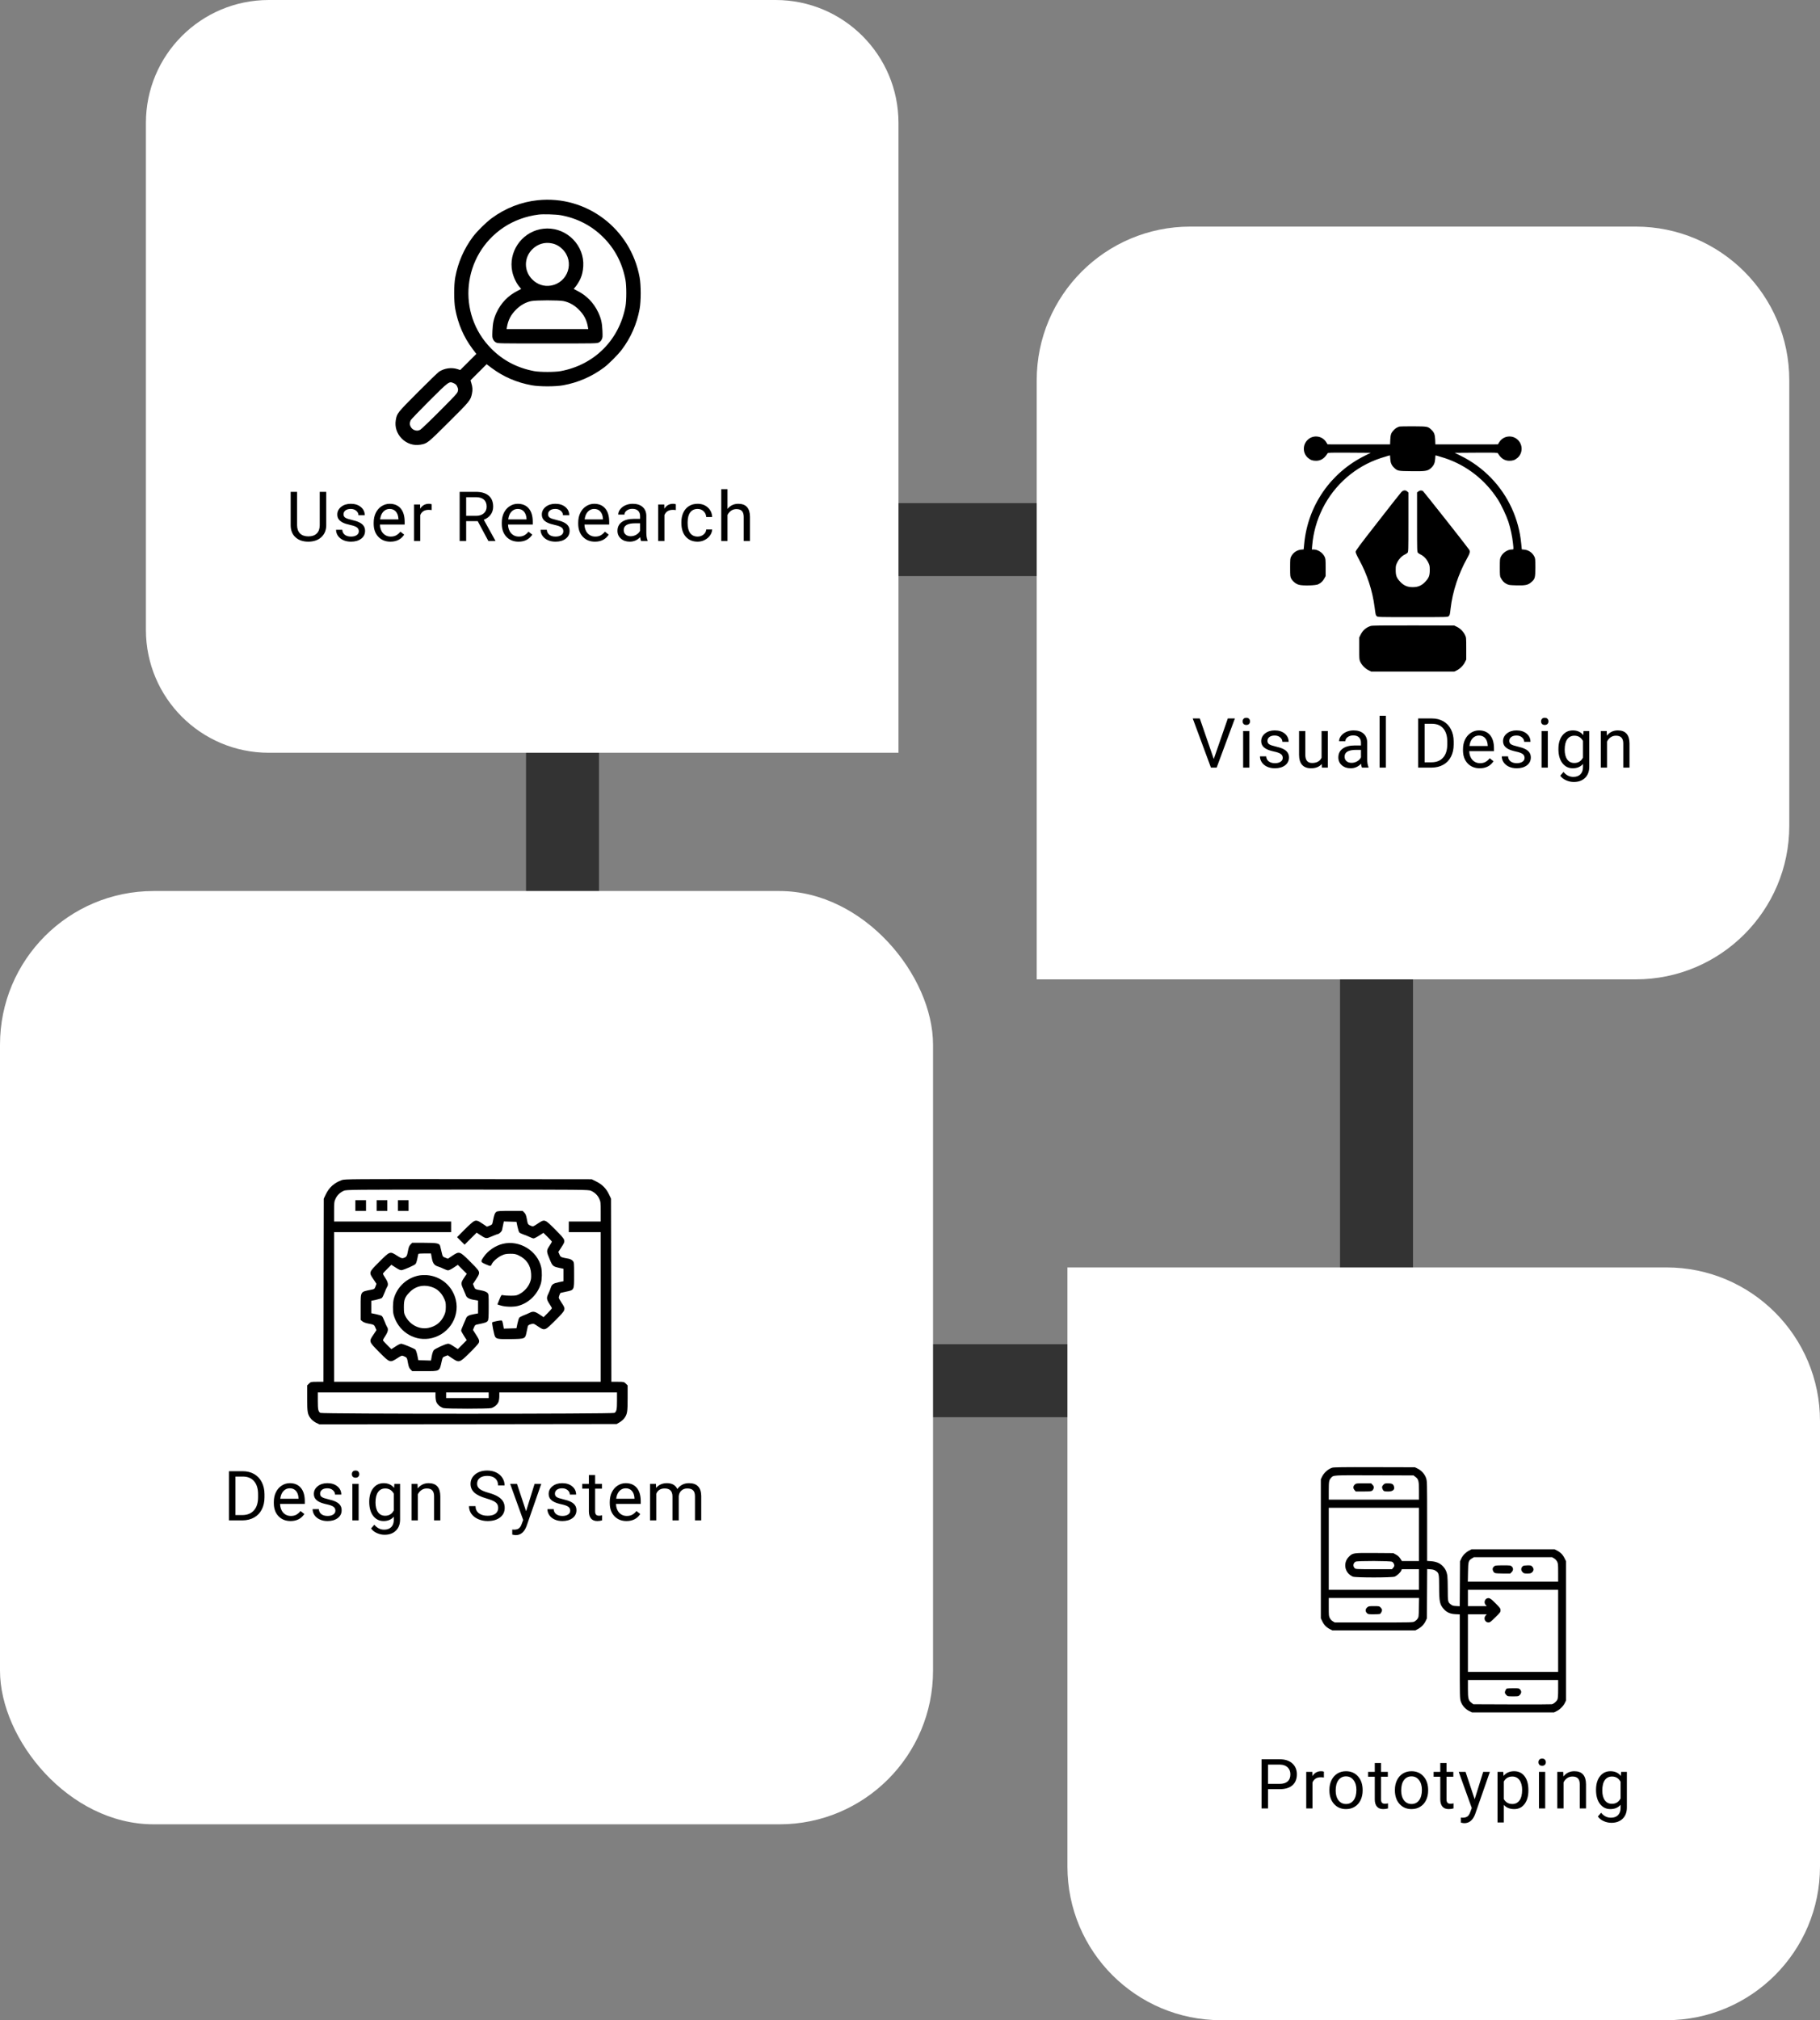 <svg width="474" height="526" viewBox="0 0 474 526" fill="none" xmlns="http://www.w3.org/2000/svg">
<rect x="0" y="0" width="474" height="526" fill="#808080" stroke="none"/>
<rect x="146.5" y="140.5" width="212" height="219" stroke="#333333" stroke-width="19"/>
<path d="M38 32C38 14.327 52.327 0 70 0H202C219.673 0 234 14.327 234 32V196H70C52.327 196 38 181.673 38 164V32Z" fill="white"/>
<path d="M270 99C270 76.909 287.909 59 310 59H426C448.091 59 466 76.909 466 99V215C466 237.091 448.091 255 426 255H270V99Z" fill="white"/>
<path d="M278 330H434C456.091 330 474 347.909 474 370V486C474 508.091 456.091 526 434 526H318C295.909 526 278 508.091 278 486V330Z" fill="white"/>
<rect y="232" width="243" height="243" rx="40" fill="white"/>
<path d="M84.966 128.065V136.766C84.96 137.973 84.579 138.96 83.823 139.728C83.073 140.495 82.054 140.926 80.765 141.02L80.317 141.037C78.916 141.037 77.8 140.66 76.968 139.904C76.136 139.148 75.714 138.108 75.702 136.784V128.065H77.372V136.731C77.372 137.657 77.627 138.377 78.137 138.893C78.647 139.403 79.373 139.658 80.317 139.658C81.272 139.658 82.001 139.403 82.505 138.893C83.015 138.383 83.27 137.665 83.27 136.74V128.065H84.966ZM93.451 138.339C93.451 137.9 93.284 137.56 92.95 137.32C92.622 137.074 92.045 136.863 91.219 136.687C90.399 136.511 89.745 136.3 89.259 136.054C88.778 135.808 88.421 135.515 88.187 135.175C87.958 134.835 87.844 134.431 87.844 133.962C87.844 133.183 88.172 132.524 88.828 131.985C89.49 131.446 90.334 131.176 91.36 131.176C92.438 131.176 93.311 131.454 93.979 132.011C94.653 132.568 94.99 133.28 94.99 134.147H93.355C93.355 133.702 93.164 133.318 92.783 132.995C92.408 132.673 91.934 132.512 91.36 132.512C90.768 132.512 90.305 132.641 89.971 132.899C89.637 133.157 89.47 133.494 89.47 133.91C89.47 134.302 89.625 134.598 89.936 134.797C90.246 134.996 90.806 135.187 91.615 135.369C92.429 135.55 93.088 135.767 93.592 136.019C94.096 136.271 94.468 136.576 94.708 136.933C94.954 137.285 95.077 137.715 95.077 138.225C95.077 139.075 94.737 139.757 94.058 140.273C93.378 140.783 92.496 141.037 91.412 141.037C90.651 141.037 89.977 140.903 89.391 140.633C88.805 140.364 88.345 139.989 88.011 139.508C87.683 139.022 87.519 138.497 87.519 137.935H89.145C89.174 138.48 89.391 138.913 89.795 139.236C90.205 139.552 90.744 139.71 91.412 139.71C92.028 139.71 92.52 139.587 92.889 139.341C93.264 139.089 93.451 138.755 93.451 138.339ZM101.682 141.037C100.393 141.037 99.344 140.616 98.535 139.772C97.727 138.922 97.322 137.788 97.322 136.37V136.072C97.322 135.128 97.501 134.287 97.859 133.549C98.222 132.805 98.726 132.225 99.37 131.809C100.021 131.387 100.724 131.176 101.48 131.176C102.716 131.176 103.677 131.583 104.362 132.398C105.048 133.212 105.391 134.378 105.391 135.896V136.573H98.948C98.972 137.51 99.244 138.269 99.766 138.849C100.293 139.423 100.961 139.71 101.77 139.71C102.344 139.71 102.83 139.593 103.229 139.359C103.627 139.124 103.976 138.814 104.275 138.427L105.268 139.201C104.471 140.425 103.276 141.037 101.682 141.037ZM101.48 132.512C100.823 132.512 100.273 132.752 99.827 133.233C99.382 133.707 99.107 134.375 99.001 135.237H103.765V135.114C103.718 134.287 103.495 133.649 103.097 133.198C102.698 132.741 102.159 132.512 101.48 132.512ZM112.417 132.811C112.171 132.77 111.904 132.749 111.617 132.749C110.551 132.749 109.827 133.203 109.446 134.112V140.862H107.82V131.352H109.402L109.429 132.451C109.962 131.601 110.718 131.176 111.696 131.176C112.013 131.176 112.253 131.217 112.417 131.299V132.811ZM124.413 135.685H121.407V140.862H119.711V128.065H123.947C125.389 128.065 126.496 128.393 127.27 129.049C128.049 129.705 128.439 130.661 128.439 131.914C128.439 132.711 128.222 133.406 127.788 133.997C127.36 134.589 126.763 135.032 125.995 135.325L129.001 140.756V140.862H127.19L124.413 135.685ZM121.407 134.305H124C124.838 134.305 125.503 134.088 125.995 133.655C126.493 133.221 126.742 132.641 126.742 131.914C126.742 131.123 126.505 130.517 126.03 130.095C125.562 129.673 124.882 129.459 123.991 129.453H121.407V134.305ZM135.043 141.037C133.754 141.037 132.705 140.616 131.896 139.772C131.088 138.922 130.684 137.788 130.684 136.37V136.072C130.684 135.128 130.862 134.287 131.22 133.549C131.583 132.805 132.087 132.225 132.731 131.809C133.382 131.387 134.085 131.176 134.841 131.176C136.077 131.176 137.038 131.583 137.724 132.398C138.409 133.212 138.752 134.378 138.752 135.896V136.573H132.31C132.333 137.51 132.605 138.269 133.127 138.849C133.654 139.423 134.322 139.71 135.131 139.71C135.705 139.71 136.191 139.593 136.59 139.359C136.988 139.124 137.337 138.814 137.636 138.427L138.629 139.201C137.832 140.425 136.637 141.037 135.043 141.037ZM134.841 132.512C134.185 132.512 133.634 132.752 133.188 133.233C132.743 133.707 132.468 134.375 132.362 135.237H137.126V135.114C137.079 134.287 136.856 133.649 136.458 133.198C136.06 132.741 135.521 132.512 134.841 132.512ZM146.719 138.339C146.719 137.9 146.552 137.56 146.218 137.32C145.89 137.074 145.312 136.863 144.486 136.687C143.666 136.511 143.013 136.3 142.526 136.054C142.046 135.808 141.688 135.515 141.454 135.175C141.226 134.835 141.111 134.431 141.111 133.962C141.111 133.183 141.439 132.524 142.096 131.985C142.758 131.446 143.602 131.176 144.627 131.176C145.705 131.176 146.578 131.454 147.246 132.011C147.92 132.568 148.257 133.28 148.257 134.147H146.622C146.622 133.702 146.432 133.318 146.051 132.995C145.676 132.673 145.201 132.512 144.627 132.512C144.035 132.512 143.572 132.641 143.238 132.899C142.904 133.157 142.737 133.494 142.737 133.91C142.737 134.302 142.893 134.598 143.203 134.797C143.514 134.996 144.073 135.187 144.882 135.369C145.696 135.55 146.355 135.767 146.859 136.019C147.363 136.271 147.735 136.576 147.976 136.933C148.222 137.285 148.345 137.715 148.345 138.225C148.345 139.075 148.005 139.757 147.325 140.273C146.645 140.783 145.764 141.037 144.68 141.037C143.918 141.037 143.244 140.903 142.658 140.633C142.072 140.364 141.612 139.989 141.278 139.508C140.95 139.022 140.786 138.497 140.786 137.935H142.412C142.441 138.48 142.658 138.913 143.062 139.236C143.473 139.552 144.012 139.71 144.68 139.71C145.295 139.71 145.787 139.587 146.156 139.341C146.531 139.089 146.719 138.755 146.719 138.339ZM154.949 141.037C153.66 141.037 152.611 140.616 151.803 139.772C150.994 138.922 150.59 137.788 150.59 136.37V136.072C150.59 135.128 150.768 134.287 151.126 133.549C151.489 132.805 151.993 132.225 152.638 131.809C153.288 131.387 153.991 131.176 154.747 131.176C155.983 131.176 156.944 131.583 157.63 132.398C158.315 133.212 158.658 134.378 158.658 135.896V136.573H152.216C152.239 137.51 152.512 138.269 153.033 138.849C153.56 139.423 154.228 139.71 155.037 139.71C155.611 139.71 156.098 139.593 156.496 139.359C156.894 139.124 157.243 138.814 157.542 138.427L158.535 139.201C157.738 140.425 156.543 141.037 154.949 141.037ZM154.747 132.512C154.091 132.512 153.54 132.752 153.095 133.233C152.649 133.707 152.374 134.375 152.268 135.237H157.032V135.114C156.985 134.287 156.763 133.649 156.364 133.198C155.966 132.741 155.427 132.512 154.747 132.512ZM166.959 140.862C166.865 140.674 166.789 140.34 166.73 139.86C165.974 140.645 165.072 141.037 164.023 141.037C163.086 141.037 162.315 140.774 161.712 140.246C161.114 139.713 160.815 139.039 160.815 138.225C160.815 137.235 161.19 136.467 161.94 135.922C162.696 135.371 163.757 135.096 165.122 135.096H166.704V134.349C166.704 133.781 166.534 133.329 166.194 132.995C165.854 132.656 165.353 132.486 164.691 132.486C164.111 132.486 163.625 132.632 163.232 132.925C162.84 133.218 162.643 133.573 162.643 133.989H161.009C161.009 133.514 161.176 133.057 161.51 132.618C161.849 132.172 162.307 131.821 162.881 131.563C163.461 131.305 164.097 131.176 164.788 131.176C165.884 131.176 166.742 131.452 167.363 132.002C167.984 132.547 168.307 133.3 168.33 134.261V138.638C168.33 139.511 168.441 140.205 168.664 140.721V140.862H166.959ZM164.261 139.622C164.77 139.622 165.254 139.491 165.711 139.227C166.168 138.963 166.499 138.62 166.704 138.199V136.247H165.43C163.437 136.247 162.441 136.83 162.441 137.996C162.441 138.506 162.611 138.905 162.951 139.192C163.291 139.479 163.727 139.622 164.261 139.622ZM176.015 132.811C175.769 132.77 175.503 132.749 175.216 132.749C174.149 132.749 173.426 133.203 173.045 134.112V140.862H171.419V131.352H173.001L173.027 132.451C173.56 131.601 174.316 131.176 175.295 131.176C175.611 131.176 175.851 131.217 176.015 131.299V132.811ZM181.697 139.71C182.277 139.71 182.784 139.535 183.218 139.183C183.651 138.831 183.891 138.392 183.938 137.865H185.476C185.447 138.41 185.26 138.928 184.914 139.42C184.568 139.912 184.105 140.305 183.525 140.598C182.951 140.891 182.342 141.037 181.697 141.037C180.402 141.037 179.371 140.607 178.603 139.745C177.842 138.878 177.461 137.695 177.461 136.195V135.922C177.461 134.996 177.631 134.173 177.971 133.453C178.31 132.732 178.797 132.172 179.429 131.774C180.068 131.375 180.821 131.176 181.688 131.176C182.755 131.176 183.639 131.495 184.343 132.134C185.052 132.773 185.429 133.602 185.476 134.621H183.938C183.891 134.006 183.657 133.502 183.235 133.11C182.819 132.711 182.304 132.512 181.688 132.512C180.862 132.512 180.221 132.811 179.763 133.409C179.312 134 179.087 134.859 179.087 135.984V136.291C179.087 137.387 179.312 138.231 179.763 138.823C180.215 139.414 180.859 139.71 181.697 139.71ZM189.47 132.503C190.191 131.619 191.129 131.176 192.283 131.176C194.293 131.176 195.306 132.31 195.324 134.578V140.862H193.698V134.569C193.692 133.883 193.534 133.376 193.223 133.048C192.919 132.72 192.441 132.556 191.791 132.556C191.263 132.556 190.801 132.697 190.402 132.978C190.004 133.259 189.693 133.628 189.47 134.085V140.862H187.844V127.362H189.47V132.503Z" fill="black"/>
<path d="M140.027 52.135C135.73 52.584 131.595 54.206 128.048 56.826C126.561 57.924 124.213 60.245 123.152 61.668C120.841 64.762 119.267 68.368 118.567 72.211C118.193 74.27 118.193 78.388 118.567 80.446C119.279 84.314 120.766 87.771 123.039 90.803L124.051 92.15L121.952 94.247L119.854 96.343L119.129 96.106C117.581 95.607 115.707 95.881 114.333 96.792C114.033 96.992 111.56 99.387 108.837 102.12C103.416 107.56 103.391 107.598 103.079 109.382C102.779 111.154 103.341 112.901 104.653 114.211C105.964 115.521 107.713 116.082 109.487 115.783C111.285 115.471 111.298 115.459 116.869 109.919C122.415 104.403 122.552 104.229 122.914 102.507C123.127 101.521 123.077 100.772 122.739 99.687L122.539 99.026L124.638 96.929L126.736 94.833L128.085 95.844C131.121 98.115 134.581 99.6 138.453 100.311C140.514 100.685 144.636 100.685 146.697 100.311C150.544 99.612 154.141 98.052 157.289 95.707C158.538 94.771 160.924 92.388 161.923 91.065C164.284 87.958 165.87 84.327 166.582 80.446C166.957 78.388 166.957 74.27 166.582 72.211C164.259 59.522 152.73 50.8 140.027 52.135ZM146.06 56.04C150.344 56.826 154.054 58.748 157.064 61.73C160.149 64.799 162.073 68.493 162.897 72.873C163.184 74.47 163.184 78.188 162.897 79.785C161.261 88.532 154.791 94.995 146.035 96.63C144.436 96.917 140.714 96.917 139.115 96.63C134.73 95.806 131.021 93.872 127.96 90.79C118.83 81.607 120.379 66.422 131.183 59.197C133.806 57.45 136.979 56.277 140.289 55.866C141.488 55.716 144.811 55.816 146.06 56.04ZM118.055 99.724C118.692 99.999 118.93 100.223 119.154 100.847C119.329 101.284 119.342 101.471 119.217 101.92C119.092 102.407 118.567 102.981 114.495 107.061C111.972 109.594 109.699 111.765 109.449 111.902C108.85 112.202 108.337 112.202 107.725 111.89C107.163 111.603 106.726 110.892 106.726 110.268C106.726 110.056 106.839 109.681 106.963 109.419C107.101 109.17 109.249 106.924 111.747 104.428C116.869 99.325 116.956 99.263 118.055 99.724Z" fill="black"/>
<path d="M140.638 59.697C135.642 60.758 132.382 65.724 133.406 70.69C133.718 72.212 134.555 73.921 135.429 74.857C135.604 75.044 135.729 75.232 135.692 75.257C135.667 75.281 135.279 75.481 134.83 75.706C132.344 76.954 130.52 78.838 129.321 81.37C128.597 82.93 128.335 84.115 128.247 86.124C128.185 87.746 128.197 87.909 128.447 88.408C128.622 88.757 128.872 89.007 129.209 89.181C129.696 89.431 129.921 89.431 142.574 89.431C155.227 89.431 155.452 89.431 155.939 89.181C156.276 89.007 156.526 88.757 156.701 88.408C156.95 87.909 156.963 87.746 156.9 86.124C156.813 84.066 156.551 82.905 155.764 81.258C154.602 78.813 152.741 76.916 150.318 75.706C149.868 75.481 149.481 75.281 149.456 75.257C149.419 75.232 149.544 75.044 149.718 74.857C150.143 74.408 150.843 73.298 151.18 72.537C151.604 71.576 151.817 70.627 151.904 69.342C152.242 64.039 147.845 59.435 142.486 59.498C141.949 59.498 141.125 59.585 140.638 59.697ZM143.723 63.366C144.81 63.59 145.696 64.089 146.508 64.9C149.731 68.132 147.982 73.585 143.461 74.358C141.7 74.658 139.963 74.096 138.639 72.774C136.416 70.578 136.416 67.109 138.627 64.913C140.013 63.528 141.849 62.979 143.723 63.366ZM146.758 78.388C148.245 78.7 149.606 79.461 150.755 80.622C152.104 81.969 152.816 83.342 153.128 85.213L153.203 85.688H142.574H131.944L132.019 85.213C132.332 83.342 133.044 81.969 134.393 80.622C135.529 79.474 136.903 78.7 138.327 78.401C139.501 78.139 145.559 78.139 146.758 78.388Z" fill="black"/>
<path d="M316.113 197.62L319.769 187.065H321.614L316.868 199.862H315.374L310.637 187.065H312.474L316.113 197.62ZM325.389 199.862H323.763V190.352H325.389V199.862ZM323.631 187.829C323.631 187.566 323.71 187.343 323.868 187.161C324.032 186.98 324.273 186.889 324.589 186.889C324.905 186.889 325.146 186.98 325.31 187.161C325.474 187.343 325.556 187.566 325.556 187.829C325.556 188.093 325.474 188.313 325.31 188.489C325.146 188.664 324.905 188.752 324.589 188.752C324.273 188.752 324.032 188.664 323.868 188.489C323.71 188.313 323.631 188.093 323.631 187.829ZM334.076 197.339C334.076 196.9 333.909 196.56 333.575 196.32C333.247 196.074 332.67 195.863 331.844 195.687C331.024 195.511 330.37 195.3 329.884 195.054C329.403 194.808 329.046 194.515 328.812 194.175C328.583 193.835 328.469 193.431 328.469 192.962C328.469 192.183 328.797 191.524 329.453 190.985C330.115 190.446 330.959 190.176 331.985 190.176C333.063 190.176 333.936 190.454 334.604 191.011C335.277 191.568 335.614 192.28 335.614 193.147H333.98C333.98 192.702 333.789 192.318 333.408 191.995C333.033 191.673 332.559 191.512 331.985 191.512C331.393 191.512 330.93 191.641 330.596 191.899C330.262 192.157 330.095 192.494 330.095 192.91C330.095 193.302 330.25 193.598 330.561 193.797C330.871 193.996 331.431 194.187 332.239 194.369C333.054 194.55 333.713 194.767 334.217 195.019C334.721 195.271 335.093 195.576 335.333 195.933C335.579 196.285 335.702 196.715 335.702 197.225C335.702 198.075 335.362 198.757 334.683 199.273C334.003 199.783 333.121 200.037 332.037 200.037C331.276 200.037 330.602 199.903 330.016 199.633C329.43 199.364 328.97 198.989 328.636 198.508C328.308 198.022 328.144 197.497 328.144 196.935H329.77C329.799 197.48 330.016 197.913 330.42 198.236C330.83 198.552 331.369 198.71 332.037 198.71C332.652 198.71 333.145 198.587 333.514 198.341C333.889 198.089 334.076 197.755 334.076 197.339ZM344.232 198.921C343.599 199.665 342.67 200.037 341.445 200.037C340.432 200.037 339.658 199.745 339.125 199.159C338.598 198.567 338.331 197.694 338.325 196.539V190.352H339.951V196.495C339.951 197.937 340.537 198.658 341.709 198.658C342.951 198.658 343.777 198.195 344.188 197.269V190.352H345.814V199.862H344.267L344.232 198.921ZM354.703 199.862C354.609 199.674 354.533 199.34 354.475 198.86C353.719 199.645 352.816 200.037 351.768 200.037C350.83 200.037 350.06 199.774 349.456 199.246C348.858 198.713 348.56 198.039 348.56 197.225C348.56 196.235 348.935 195.467 349.685 194.922C350.441 194.371 351.501 194.096 352.866 194.096H354.448V193.349C354.448 192.781 354.278 192.329 353.939 191.995C353.599 191.656 353.098 191.486 352.436 191.486C351.856 191.486 351.369 191.632 350.977 191.925C350.584 192.218 350.388 192.573 350.388 192.989H348.753C348.753 192.514 348.92 192.057 349.254 191.618C349.594 191.172 350.051 190.821 350.625 190.563C351.205 190.305 351.841 190.176 352.532 190.176C353.628 190.176 354.486 190.452 355.107 191.002C355.729 191.547 356.051 192.3 356.074 193.261V197.638C356.074 198.511 356.186 199.205 356.408 199.721V199.862H354.703ZM352.005 198.622C352.515 198.622 352.998 198.491 353.455 198.227C353.912 197.963 354.243 197.62 354.448 197.199V195.247H353.174C351.182 195.247 350.186 195.83 350.186 196.996C350.186 197.506 350.356 197.905 350.695 198.192C351.035 198.479 351.472 198.622 352.005 198.622ZM360.93 199.862H359.304V186.362H360.93V199.862ZM369.34 199.862V187.065H372.952C374.065 187.065 375.05 187.311 375.905 187.803C376.761 188.295 377.42 188.995 377.883 189.904C378.352 190.812 378.589 191.855 378.595 193.033V193.85C378.595 195.057 378.36 196.115 377.892 197.023C377.429 197.931 376.764 198.628 375.896 199.115C375.035 199.601 374.03 199.85 372.882 199.862H369.34ZM371.027 188.453V198.482H372.803C374.103 198.482 375.114 198.078 375.835 197.269C376.561 196.46 376.925 195.309 376.925 193.815V193.068C376.925 191.615 376.582 190.487 375.896 189.684C375.217 188.875 374.25 188.465 372.996 188.453H371.027ZM385.384 200.037C384.095 200.037 383.046 199.616 382.237 198.772C381.429 197.922 381.024 196.788 381.024 195.37V195.072C381.024 194.128 381.203 193.287 381.56 192.549C381.924 191.805 382.428 191.225 383.072 190.809C383.723 190.387 384.426 190.176 385.182 190.176C386.418 190.176 387.379 190.583 388.064 191.398C388.75 192.212 389.093 193.378 389.093 194.896V195.573H382.65C382.674 196.51 382.946 197.269 383.468 197.849C383.995 198.423 384.663 198.71 385.472 198.71C386.046 198.71 386.532 198.593 386.931 198.359C387.329 198.124 387.678 197.814 387.976 197.427L388.97 198.201C388.173 199.425 386.977 200.037 385.384 200.037ZM385.182 191.512C384.525 191.512 383.975 191.752 383.529 192.233C383.084 192.707 382.809 193.375 382.703 194.237H387.467V194.114C387.42 193.287 387.197 192.649 386.799 192.198C386.4 191.741 385.861 191.512 385.182 191.512ZM397.059 197.339C397.059 196.9 396.892 196.56 396.558 196.32C396.23 196.074 395.653 195.863 394.827 195.687C394.007 195.511 393.353 195.3 392.867 195.054C392.387 194.808 392.029 194.515 391.795 194.175C391.566 193.835 391.452 193.431 391.452 192.962C391.452 192.183 391.78 191.524 392.436 190.985C393.099 190.446 393.942 190.176 394.968 190.176C396.046 190.176 396.919 190.454 397.587 191.011C398.261 191.568 398.598 192.28 398.598 193.147H396.963C396.963 192.702 396.772 192.318 396.391 191.995C396.016 191.673 395.542 191.512 394.968 191.512C394.376 191.512 393.913 191.641 393.579 191.899C393.245 192.157 393.078 192.494 393.078 192.91C393.078 193.302 393.233 193.598 393.544 193.797C393.854 193.996 394.414 194.187 395.223 194.369C396.037 194.55 396.696 194.767 397.2 195.019C397.704 195.271 398.076 195.576 398.316 195.933C398.562 196.285 398.685 196.715 398.685 197.225C398.685 198.075 398.346 198.757 397.666 199.273C396.986 199.783 396.104 200.037 395.02 200.037C394.259 200.037 393.585 199.903 392.999 199.633C392.413 199.364 391.953 198.989 391.619 198.508C391.291 198.022 391.127 197.497 391.127 196.935H392.753C392.782 197.48 392.999 197.913 393.403 198.236C393.813 198.552 394.352 198.71 395.02 198.71C395.636 198.71 396.128 198.587 396.497 198.341C396.872 198.089 397.059 197.755 397.059 197.339ZM403.11 199.862H401.484V190.352H403.11V199.862ZM401.352 187.829C401.352 187.566 401.431 187.343 401.59 187.161C401.754 186.98 401.994 186.889 402.31 186.889C402.627 186.889 402.867 186.98 403.031 187.161C403.195 187.343 403.277 187.566 403.277 187.829C403.277 188.093 403.195 188.313 403.031 188.489C402.867 188.664 402.627 188.752 402.31 188.752C401.994 188.752 401.754 188.664 401.59 188.489C401.431 188.313 401.352 188.093 401.352 187.829ZM405.874 195.028C405.874 193.545 406.217 192.368 406.902 191.495C407.588 190.616 408.496 190.176 409.627 190.176C410.787 190.176 411.692 190.586 412.343 191.407L412.422 190.352H413.907V199.633C413.907 200.864 413.541 201.833 412.808 202.542C412.082 203.251 411.103 203.606 409.873 203.606C409.187 203.606 408.516 203.459 407.86 203.166C407.204 202.873 406.703 202.472 406.357 201.962L407.201 200.987C407.898 201.848 408.751 202.279 409.759 202.279C410.55 202.279 411.165 202.056 411.604 201.611C412.05 201.165 412.272 200.538 412.272 199.73V198.912C411.622 199.662 410.734 200.037 409.609 200.037C408.496 200.037 407.594 199.589 406.902 198.693C406.217 197.796 405.874 196.575 405.874 195.028ZM407.509 195.212C407.509 196.285 407.728 197.128 408.168 197.744C408.607 198.353 409.222 198.658 410.013 198.658C411.039 198.658 411.792 198.192 412.272 197.26V192.918C411.774 192.01 411.027 191.556 410.031 191.556C409.24 191.556 408.622 191.864 408.177 192.479C407.731 193.094 407.509 194.005 407.509 195.212ZM418.446 190.352L418.499 191.547C419.225 190.633 420.175 190.176 421.346 190.176C423.356 190.176 424.37 191.31 424.387 193.578V199.862H422.761V193.569C422.756 192.883 422.597 192.376 422.287 192.048C421.982 191.72 421.505 191.556 420.854 191.556C420.327 191.556 419.864 191.697 419.466 191.978C419.067 192.259 418.757 192.628 418.534 193.085V199.862H416.908V190.352H418.446Z" fill="black"/>
<path d="M364.432 111.077C363.869 111.252 363.369 111.565 362.982 111.989C362.307 112.701 362.145 113.164 362.082 114.488L362.032 115.712H353.884L345.748 115.699L345.411 115.15C344.348 113.401 341.899 113.126 340.474 114.613C339.212 115.924 339.287 118.023 340.624 119.197C341.286 119.772 341.836 119.972 342.761 119.972C344.011 119.972 344.948 119.36 345.748 118.035C345.86 117.848 346.348 117.836 351.434 117.861L356.996 117.898L355.558 118.61C346.585 123.02 340.637 131.589 339.674 141.52L339.524 143.044L338.874 143.107C337.762 143.219 336.812 143.869 336.275 144.881C336.025 145.343 336 145.555 336 147.754C336 149.965 336.025 150.165 336.275 150.64C336.662 151.364 337.487 152.039 338.287 152.264C339.274 152.551 342.686 152.463 343.311 152.139C344.098 151.726 344.498 151.352 344.873 150.677L345.248 150.003V147.754C345.248 145.655 345.236 145.468 344.961 144.918C344.436 143.869 343.198 143.069 342.086 143.069H341.661L341.749 142.033C342.036 138.647 342.936 135.474 344.461 132.389C347.573 126.168 352.996 121.458 359.57 119.285C360.495 118.985 361.42 118.698 361.632 118.648L362.02 118.573L362.082 119.485C362.145 120.521 362.432 121.183 363.082 121.783C363.969 122.62 364.044 122.645 367.581 122.682C371.293 122.732 371.83 122.645 372.692 121.87C373.405 121.221 373.705 120.571 373.78 119.485L373.842 118.573L374.23 118.648C374.442 118.698 375.379 118.985 376.304 119.285C381.965 121.158 386.827 124.956 390.114 130.078C390.989 131.427 392.338 134.3 392.851 135.862C393.401 137.548 393.863 139.734 394.038 141.433C394.225 143.169 394.238 143.069 393.763 143.069C392.663 143.069 391.426 143.869 390.901 144.918C390.626 145.468 390.614 145.655 390.614 147.754C390.614 149.715 390.639 150.065 390.851 150.44C391.288 151.264 391.688 151.689 392.338 152.026C392.951 152.339 393.113 152.364 394.938 152.414C397.25 152.476 397.95 152.326 398.774 151.614C399.774 150.765 399.862 150.465 399.862 147.754C399.862 145.555 399.837 145.343 399.587 144.881C399.049 143.869 398.1 143.219 396.987 143.107L396.337 143.044L396.187 141.52C395.563 135.037 392.801 129.053 388.302 124.406C386.065 122.095 383.365 120.122 380.453 118.685L378.866 117.898L384.427 117.861C389.514 117.836 390.001 117.848 390.114 118.035C390.914 119.36 391.851 119.972 393.101 119.972C394.025 119.972 394.575 119.772 395.238 119.197C396.575 118.023 396.65 115.924 395.388 114.613C393.963 113.126 391.513 113.401 390.451 115.15L390.114 115.699L381.978 115.712H373.83L373.78 114.488C373.717 113.126 373.505 112.564 372.78 111.889C371.88 111.04 371.843 111.027 368.118 111.002C366.269 110.99 364.607 111.027 364.432 111.077Z" fill="black"/>
<path d="M364.919 128.179C364.682 128.429 361.92 131.939 358.783 135.974C354.046 142.033 353.059 143.369 353.059 143.682C353.059 143.931 353.384 144.668 353.959 145.705C356.058 149.528 357.446 153.788 357.995 158.06C358.27 160.121 358.27 160.146 358.558 160.433C358.808 160.683 359.008 160.683 367.931 160.683C376.854 160.683 377.054 160.683 377.304 160.433C377.591 160.146 377.616 160.034 377.804 158.372C378.304 154.05 379.841 149.378 382.103 145.343C382.84 144.019 382.94 143.569 382.59 143.069C381.815 141.945 370.743 127.929 370.555 127.829C370.18 127.629 369.743 127.679 369.381 127.967L369.056 128.216V135.962C369.056 143.407 369.068 143.707 369.293 143.931C369.431 144.069 369.73 144.269 369.98 144.381C370.768 144.756 371.518 145.53 371.955 146.417C372.33 147.179 372.367 147.342 372.367 148.441C372.367 149.878 372.13 150.49 371.18 151.489C370.255 152.476 369.306 152.876 367.931 152.876C366.556 152.876 365.606 152.476 364.682 151.489C363.732 150.49 363.494 149.878 363.494 148.441C363.494 147.342 363.532 147.179 363.907 146.417C364.344 145.53 365.094 144.756 365.881 144.381C366.131 144.269 366.431 144.069 366.569 143.931C366.794 143.707 366.806 143.407 366.806 135.974V128.241L366.519 127.979C366.044 127.529 365.419 127.604 364.919 128.179Z" fill="black"/>
<path d="M356.996 162.982C355.796 163.357 354.909 164.131 354.346 165.28L353.996 165.992V168.866C353.996 171.551 354.009 171.776 354.271 172.326C354.646 173.15 355.583 174.112 356.421 174.512L357.121 174.862H367.931H378.741L379.328 174.587C380.153 174.212 381.116 173.275 381.516 172.438L381.865 171.739V168.866C381.865 165.992 381.865 165.992 381.528 165.305C381.091 164.418 380.316 163.644 379.441 163.207L378.741 162.869L368.118 162.844C359.795 162.832 357.383 162.857 356.996 162.982Z" fill="black"/>
<path d="M330.242 465.852V470.862H328.555V458.065H333.275C334.675 458.065 335.771 458.422 336.562 459.137C337.359 459.852 337.757 460.798 337.757 461.976C337.757 463.218 337.367 464.176 336.588 464.85C335.815 465.518 334.704 465.852 333.257 465.852H330.242ZM330.242 464.472H333.275C334.177 464.472 334.868 464.261 335.349 463.839C335.829 463.411 336.07 462.796 336.07 461.994C336.07 461.232 335.829 460.622 335.349 460.165C334.868 459.708 334.209 459.471 333.371 459.453H330.242V464.472ZM344.792 462.811C344.546 462.77 344.279 462.749 343.992 462.749C342.926 462.749 342.202 463.203 341.821 464.112V470.862H340.195V461.352H341.777L341.804 462.451C342.337 461.601 343.093 461.176 344.071 461.176C344.388 461.176 344.628 461.217 344.792 461.299V462.811ZM346.229 466.019C346.229 465.087 346.41 464.249 346.774 463.505C347.143 462.761 347.652 462.187 348.303 461.783C348.959 461.378 349.706 461.176 350.544 461.176C351.839 461.176 352.885 461.624 353.682 462.521C354.484 463.417 354.886 464.61 354.886 466.098V466.212C354.886 467.138 354.707 467.97 354.35 468.708C353.998 469.441 353.491 470.012 352.829 470.422C352.173 470.832 351.417 471.037 350.562 471.037C349.273 471.037 348.227 470.589 347.424 469.693C346.627 468.796 346.229 467.61 346.229 466.133V466.019ZM347.863 466.212C347.863 467.267 348.107 468.114 348.593 468.752C349.085 469.391 349.741 469.71 350.562 469.71C351.388 469.71 352.044 469.388 352.53 468.744C353.017 468.093 353.26 467.185 353.26 466.019C353.26 464.976 353.011 464.132 352.513 463.488C352.021 462.837 351.364 462.512 350.544 462.512C349.741 462.512 349.094 462.831 348.602 463.47C348.109 464.109 347.863 465.023 347.863 466.212ZM359.671 459.049V461.352H361.446V462.609H359.671V468.506C359.671 468.887 359.75 469.174 359.908 469.368C360.066 469.555 360.336 469.649 360.717 469.649C360.904 469.649 361.162 469.614 361.49 469.543V470.862C361.063 470.979 360.647 471.037 360.242 471.037C359.516 471.037 358.968 470.818 358.599 470.378C358.23 469.939 358.045 469.315 358.045 468.506V462.609H356.314V461.352H358.045V459.049H359.671ZM363.287 466.019C363.287 465.087 363.469 464.249 363.832 463.505C364.201 462.761 364.711 462.187 365.361 461.783C366.018 461.378 366.765 461.176 367.603 461.176C368.897 461.176 369.943 461.624 370.74 462.521C371.543 463.417 371.944 464.61 371.944 466.098V466.212C371.944 467.138 371.766 467.97 371.408 468.708C371.057 469.441 370.55 470.012 369.888 470.422C369.231 470.832 368.476 471.037 367.62 471.037C366.331 471.037 365.285 470.589 364.482 469.693C363.686 468.796 363.287 467.61 363.287 466.133V466.019ZM364.922 466.212C364.922 467.267 365.165 468.114 365.651 468.752C366.144 469.391 366.8 469.71 367.62 469.71C368.446 469.71 369.103 469.388 369.589 468.744C370.075 468.093 370.318 467.185 370.318 466.019C370.318 464.976 370.069 464.132 369.571 463.488C369.079 462.837 368.423 462.512 367.603 462.512C366.8 462.512 366.152 462.831 365.66 463.47C365.168 464.109 364.922 465.023 364.922 466.212ZM376.729 459.049V461.352H378.505V462.609H376.729V468.506C376.729 468.887 376.809 469.174 376.967 469.368C377.125 469.555 377.395 469.649 377.775 469.649C377.963 469.649 378.221 469.614 378.549 469.543V470.862C378.121 470.979 377.705 471.037 377.301 471.037C376.574 471.037 376.026 470.818 375.657 470.378C375.288 469.939 375.104 469.315 375.104 468.506V462.609H373.372V461.352H375.104V459.049H376.729ZM384.063 468.48L386.278 461.352H388.019L384.195 472.329C383.603 473.911 382.663 474.703 381.374 474.703L381.066 474.676L380.46 474.562V473.244L380.899 473.279C381.45 473.279 381.878 473.167 382.183 472.945C382.493 472.722 382.748 472.315 382.947 471.723L383.308 470.756L379.915 461.352H381.69L384.063 468.48ZM398.051 466.212C398.051 467.66 397.72 468.826 397.058 469.71C396.395 470.595 395.499 471.037 394.368 471.037C393.214 471.037 392.306 470.671 391.643 469.939V474.518H390.017V461.352H391.503L391.582 462.407C392.244 461.586 393.164 461.176 394.342 461.176C395.484 461.176 396.387 461.607 397.049 462.468C397.717 463.329 398.051 464.528 398.051 466.063V466.212ZM396.425 466.028C396.425 464.955 396.196 464.109 395.739 463.488C395.282 462.867 394.655 462.556 393.858 462.556C392.874 462.556 392.136 462.993 391.643 463.866V468.41C392.13 469.277 392.874 469.71 393.876 469.71C394.655 469.71 395.273 469.403 395.73 468.787C396.193 468.166 396.425 467.246 396.425 466.028ZM402.432 470.862H400.806V461.352H402.432V470.862ZM400.674 458.829C400.674 458.566 400.753 458.343 400.911 458.161C401.075 457.98 401.315 457.889 401.632 457.889C401.948 457.889 402.188 457.98 402.352 458.161C402.516 458.343 402.599 458.566 402.599 458.829C402.599 459.093 402.516 459.313 402.352 459.489C402.188 459.664 401.948 459.752 401.632 459.752C401.315 459.752 401.075 459.664 400.911 459.489C400.753 459.313 400.674 459.093 400.674 458.829ZM407.12 461.352L407.173 462.547C407.899 461.633 408.848 461.176 410.02 461.176C412.03 461.176 413.044 462.31 413.061 464.578V470.862H411.435V464.569C411.43 463.883 411.271 463.376 410.961 463.048C410.656 462.72 410.179 462.556 409.528 462.556C409.001 462.556 408.538 462.697 408.139 462.978C407.741 463.259 407.431 463.628 407.208 464.085V470.862H405.582V461.352H407.12ZM415.667 466.028C415.667 464.545 416.01 463.368 416.695 462.495C417.381 461.616 418.289 461.176 419.42 461.176C420.58 461.176 421.485 461.586 422.136 462.407L422.215 461.352H423.7V470.633C423.7 471.864 423.334 472.833 422.601 473.542C421.875 474.251 420.896 474.606 419.666 474.606C418.98 474.606 418.309 474.459 417.653 474.166C416.997 473.873 416.496 473.472 416.15 472.962L416.994 471.987C417.691 472.848 418.544 473.279 419.552 473.279C420.343 473.279 420.958 473.056 421.397 472.611C421.843 472.165 422.065 471.538 422.065 470.73V469.912C421.415 470.662 420.527 471.037 419.402 471.037C418.289 471.037 417.387 470.589 416.695 469.693C416.01 468.796 415.667 467.575 415.667 466.028ZM417.302 466.212C417.302 467.285 417.521 468.128 417.961 468.744C418.4 469.353 419.015 469.658 419.806 469.658C420.832 469.658 421.585 469.192 422.065 468.26V463.918C421.567 463.01 420.82 462.556 419.824 462.556C419.033 462.556 418.415 462.864 417.97 463.479C417.524 464.094 417.302 465.005 417.302 466.212Z" fill="black"/>
<path d="M346.974 382.145C345.875 382.494 344.775 383.481 344.275 384.568L344 385.155V403.267V421.379L344.412 422.216C344.862 423.128 345.487 423.752 346.424 424.215L346.999 424.502H357.81H368.62L369.282 424.152C370.157 423.69 370.882 422.941 371.294 422.079L371.619 421.379L371.657 414.959L371.694 408.538L372.557 408.601C373.206 408.651 373.556 408.751 373.906 408.988C374.744 409.538 374.806 409.8 374.806 413.035C374.806 417.057 374.969 417.819 376.081 419.018C376.843 419.855 377.743 420.23 379.08 420.292L380.18 420.342V431.247C380.18 441.84 380.192 442.177 380.43 442.964C380.755 444.013 381.63 445.012 382.654 445.512L383.367 445.862H394.052H404.737L405.437 445.512C406.275 445.112 407.212 444.15 407.587 443.326L407.862 442.739V424.627V406.515L407.449 405.678C406.999 404.766 406.374 404.142 405.437 403.679L404.862 403.392H394.052H383.242L382.579 403.742C381.705 404.204 380.98 404.953 380.567 405.815L380.242 406.515L380.205 412.373L380.167 418.219L379.255 418.169C378.493 418.132 378.268 418.069 377.893 417.782C377.081 417.17 377.056 417.032 377.056 413.86C377.056 412.298 377.006 410.662 376.943 410.225C376.781 409.188 376.381 408.388 375.656 407.676C374.919 406.952 373.956 406.577 372.657 406.49L371.682 406.415V396.085C371.682 386.054 371.669 385.717 371.432 384.93C371.107 383.881 370.232 382.882 369.207 382.382L368.495 382.032L357.997 382.007C349.599 381.982 347.399 382.02 346.974 382.145ZM368.607 384.518C369.445 385.143 369.557 385.58 369.557 388.178V390.464H357.81H346.062V388.165C346.062 385.717 346.125 385.38 346.662 384.793C347.337 384.068 346.874 384.093 357.947 384.131L368.145 384.156L368.607 384.518ZM369.557 399.52V406.452H367.333H365.108L364.683 405.79C364.371 405.328 364.046 405.028 363.558 404.766L362.871 404.391L358.085 404.354C352.448 404.316 352.298 404.329 351.311 405.328C349.674 406.952 350.211 409.613 352.348 410.512C353.023 410.799 362.559 410.787 363.233 410.512C363.833 410.262 364.733 409.425 364.933 408.951L365.083 408.576H367.32H369.557V411.261V413.947H357.81H346.062V403.267V392.587H357.81H369.557V399.52ZM404.725 405.74C405.037 405.915 405.325 406.228 405.512 406.565C405.787 407.089 405.8 407.252 405.8 409.475V411.824H394.04H382.28L382.329 409.35C382.367 406.552 382.442 406.315 383.367 405.753L383.867 405.453H394.052H404.237L404.725 405.74ZM362.546 406.64C362.934 406.827 363.221 407.452 363.096 407.801C363.059 407.914 362.909 408.139 362.771 408.289L362.521 408.576H357.81C353.261 408.576 353.098 408.563 352.836 408.326C352.286 407.814 352.398 406.952 353.061 406.615C353.548 406.365 362.071 406.39 362.546 406.64ZM405.8 424.627V435.307H394.052H382.305V427.812V420.317H384.766H387.216L386.929 420.63C386.291 421.317 386.741 422.441 387.653 422.441C388.041 422.441 388.253 422.291 389.441 421.104C390.715 419.855 390.803 419.743 390.803 419.281C390.803 418.819 390.715 418.694 389.54 417.494C388.228 416.17 387.866 415.958 387.266 416.183C386.616 416.433 386.441 417.37 386.941 417.894L387.216 418.194H384.766H382.305V416.07V413.947H394.052H405.8V424.627ZM369.532 418.544C369.495 420.942 369.482 421.042 369.182 421.479C369.02 421.729 368.67 422.041 368.42 422.179C367.97 422.441 367.82 422.441 357.797 422.441H347.624L347.137 422.154C346.824 421.979 346.537 421.666 346.35 421.329C346.075 420.805 346.062 420.642 346.062 418.419V416.07H357.822H369.582L369.532 418.544ZM405.8 439.741C405.8 441.402 405.75 442.177 405.625 442.464C405.412 443.001 404.65 443.651 404.15 443.738C403.925 443.776 399.238 443.801 393.727 443.776L383.717 443.738L383.254 443.376C382.417 442.751 382.305 442.314 382.305 439.704V437.43H394.052H405.8V439.741Z" fill="black"/>
<path d="M352.886 386.492C352.386 386.929 352.348 387.466 352.748 387.941L353.086 388.34H355.098C357.21 388.328 357.372 388.29 357.66 387.753C357.897 387.316 357.835 386.966 357.447 386.579L357.085 386.217H355.135C353.311 386.217 353.186 386.229 352.886 386.492Z" fill="black"/>
<path d="M360.297 386.579C359.897 386.991 359.847 387.304 360.122 387.828C360.347 388.278 360.522 388.34 361.546 388.34C362.821 388.34 363.371 387.791 362.996 386.891C362.784 386.367 362.421 386.217 361.421 386.217C360.747 386.217 360.622 386.254 360.297 386.579Z" fill="black"/>
<path d="M389.203 407.776C389.041 407.889 388.866 408.114 388.791 408.276C388.628 408.713 388.941 409.413 389.366 409.575C389.553 409.65 390.515 409.7 391.503 409.7H393.327L393.69 409.338C394.152 408.863 394.177 408.314 393.74 407.889C393.44 407.589 393.39 407.577 391.465 407.577C389.853 407.577 389.428 407.614 389.203 407.776Z" fill="black"/>
<path d="M396.664 407.739C396.089 408.176 396.039 408.838 396.539 409.338C396.876 409.675 396.976 409.7 397.789 409.7C398.514 409.7 398.713 409.65 398.976 409.413C399.476 408.988 399.513 408.451 399.113 407.976C398.788 407.589 398.751 407.577 397.826 407.577C397.264 407.589 396.776 407.652 396.664 407.739Z" fill="black"/>
<path d="M356.073 418.519C355.573 418.931 355.535 419.556 355.998 420.005C356.285 420.305 356.372 420.318 357.735 420.318C358.522 420.318 359.259 420.28 359.372 420.243C359.609 420.143 359.934 419.556 359.934 419.193C359.934 419.043 359.772 418.756 359.572 418.556C359.209 418.194 359.184 418.194 357.835 418.194C356.535 418.194 356.435 418.207 356.073 418.519Z" fill="black"/>
<path d="M392.452 439.641C392.24 439.716 391.927 440.353 391.927 440.678C391.927 440.828 392.09 441.115 392.29 441.315C392.652 441.677 392.677 441.677 394.052 441.677C395.427 441.677 395.452 441.677 395.814 441.315C396.277 440.84 396.302 440.291 395.864 439.866C395.577 439.566 395.489 439.554 394.089 439.566C393.277 439.566 392.54 439.604 392.452 439.641Z" fill="black"/>
<path d="M59.629 395.862V383.065H63.241C64.355 383.065 65.339 383.311 66.195 383.803C67.05 384.295 67.709 384.995 68.172 385.904C68.641 386.812 68.878 387.855 68.884 389.033V389.85C68.884 391.057 68.65 392.115 68.181 393.023C67.718 393.931 67.053 394.628 66.186 395.115C65.325 395.601 64.32 395.85 63.171 395.862H59.629ZM61.317 384.453V394.482H63.092C64.393 394.482 65.404 394.078 66.124 393.269C66.851 392.46 67.214 391.309 67.214 389.815V389.068C67.214 387.615 66.871 386.487 66.186 385.684C65.506 384.875 64.539 384.465 63.285 384.453H61.317ZM75.673 396.037C74.384 396.037 73.335 395.616 72.527 394.772C71.718 393.922 71.314 392.788 71.314 391.37V391.072C71.314 390.128 71.492 389.287 71.85 388.549C72.213 387.805 72.717 387.225 73.362 386.809C74.012 386.387 74.715 386.176 75.471 386.176C76.707 386.176 77.668 386.583 78.354 387.398C79.039 388.212 79.382 389.378 79.382 390.896V391.573H72.94C72.963 392.51 73.236 393.269 73.757 393.849C74.284 394.423 74.952 394.71 75.761 394.71C76.335 394.71 76.822 394.593 77.22 394.359C77.618 394.124 77.967 393.814 78.266 393.427L79.259 394.201C78.462 395.425 77.267 396.037 75.673 396.037ZM75.471 387.512C74.815 387.512 74.264 387.752 73.819 388.233C73.373 388.707 73.098 389.375 72.992 390.237H77.756V390.114C77.709 389.287 77.487 388.649 77.088 388.198C76.69 387.741 76.151 387.512 75.471 387.512ZM87.349 393.339C87.349 392.9 87.182 392.56 86.848 392.32C86.52 392.074 85.942 391.863 85.116 391.687C84.296 391.511 83.643 391.3 83.156 391.054C82.676 390.808 82.319 390.515 82.084 390.175C81.856 389.835 81.741 389.431 81.741 388.962C81.741 388.183 82.07 387.524 82.726 386.985C83.388 386.446 84.232 386.176 85.257 386.176C86.335 386.176 87.208 386.454 87.876 387.011C88.55 387.568 88.887 388.28 88.887 389.147H87.252C87.252 388.702 87.062 388.318 86.681 387.995C86.306 387.673 85.831 387.512 85.257 387.512C84.665 387.512 84.202 387.641 83.868 387.899C83.534 388.157 83.367 388.494 83.367 388.91C83.367 389.302 83.523 389.598 83.833 389.797C84.144 389.996 84.703 390.187 85.512 390.369C86.326 390.55 86.986 390.767 87.489 391.019C87.993 391.271 88.365 391.576 88.606 391.933C88.852 392.285 88.975 392.715 88.975 393.225C88.975 394.075 88.635 394.757 87.955 395.273C87.275 395.783 86.394 396.037 85.31 396.037C84.548 396.037 83.874 395.903 83.288 395.633C82.702 395.364 82.242 394.989 81.908 394.508C81.58 394.022 81.416 393.497 81.416 392.935H83.042C83.071 393.48 83.288 393.913 83.692 394.236C84.103 394.552 84.642 394.71 85.31 394.71C85.925 394.71 86.417 394.587 86.786 394.341C87.161 394.089 87.349 393.755 87.349 393.339ZM93.4 395.862H91.774V386.352H93.4V395.862ZM91.642 383.829C91.642 383.566 91.721 383.343 91.879 383.161C92.043 382.98 92.283 382.889 92.6 382.889C92.916 382.889 93.156 382.98 93.32 383.161C93.484 383.343 93.567 383.566 93.567 383.829C93.567 384.093 93.484 384.313 93.32 384.489C93.156 384.664 92.916 384.752 92.6 384.752C92.283 384.752 92.043 384.664 91.879 384.489C91.721 384.313 91.642 384.093 91.642 383.829ZM96.163 391.028C96.163 389.545 96.506 388.368 97.192 387.495C97.877 386.616 98.785 386.176 99.916 386.176C101.076 386.176 101.982 386.586 102.632 387.407L102.711 386.352H104.196V395.633C104.196 396.864 103.83 397.833 103.098 398.542C102.371 399.251 101.393 399.606 100.162 399.606C99.477 399.606 98.806 399.459 98.15 399.166C97.493 398.873 96.992 398.472 96.647 397.962L97.49 396.987C98.188 397.848 99.04 398.279 100.048 398.279C100.839 398.279 101.454 398.056 101.894 397.611C102.339 397.165 102.562 396.538 102.562 395.73V394.912C101.911 395.662 101.024 396.037 99.898 396.037C98.785 396.037 97.883 395.589 97.192 394.693C96.506 393.796 96.163 392.575 96.163 391.028ZM97.798 391.212C97.798 392.285 98.018 393.128 98.457 393.744C98.897 394.353 99.512 394.658 100.303 394.658C101.328 394.658 102.081 394.192 102.562 393.26V388.918C102.064 388.01 101.316 387.556 100.32 387.556C99.529 387.556 98.911 387.864 98.466 388.479C98.021 389.094 97.798 390.005 97.798 391.212ZM108.735 386.352L108.788 387.547C109.515 386.633 110.464 386.176 111.636 386.176C113.646 386.176 114.659 387.31 114.677 389.578V395.862H113.051V389.569C113.045 388.883 112.887 388.376 112.576 388.048C112.272 387.72 111.794 387.556 111.144 387.556C110.616 387.556 110.153 387.697 109.755 387.978C109.356 388.259 109.046 388.628 108.823 389.085V395.862H107.197V386.352H108.735ZM126.699 390.158C125.252 389.742 124.197 389.232 123.535 388.628C122.879 388.019 122.551 387.269 122.551 386.378C122.551 385.37 122.952 384.538 123.755 383.882C124.563 383.22 125.612 382.889 126.901 382.889C127.78 382.889 128.562 383.059 129.248 383.399C129.939 383.739 130.473 384.207 130.848 384.805C131.228 385.403 131.419 386.056 131.419 386.765H129.723C129.723 385.992 129.477 385.385 128.984 384.946C128.492 384.5 127.798 384.278 126.901 384.278C126.069 384.278 125.419 384.462 124.95 384.831C124.487 385.195 124.256 385.702 124.256 386.352C124.256 386.873 124.476 387.316 124.915 387.679C125.36 388.036 126.113 388.365 127.174 388.663C128.24 388.962 129.072 389.293 129.67 389.657C130.273 390.014 130.719 390.433 131.006 390.913C131.299 391.394 131.445 391.959 131.445 392.61C131.445 393.647 131.041 394.479 130.232 395.106C129.424 395.727 128.343 396.037 126.989 396.037C126.11 396.037 125.29 395.87 124.528 395.536C123.767 395.197 123.178 394.734 122.762 394.148C122.352 393.562 122.146 392.897 122.146 392.153H123.843C123.843 392.926 124.127 393.538 124.695 393.99C125.269 394.435 126.034 394.658 126.989 394.658C127.88 394.658 128.562 394.476 129.037 394.113C129.512 393.749 129.749 393.254 129.749 392.627C129.749 392 129.529 391.517 129.09 391.177C128.65 390.831 127.853 390.492 126.699 390.158ZM137.013 393.48L139.227 386.352H140.968L137.144 397.329C136.553 398.911 135.612 399.703 134.323 399.703L134.016 399.676L133.409 399.562V398.244L133.849 398.279C134.399 398.279 134.827 398.167 135.132 397.945C135.442 397.722 135.697 397.315 135.896 396.723L136.257 395.756L132.864 386.352H134.64L137.013 393.48ZM148.504 393.339C148.504 392.9 148.337 392.56 148.003 392.32C147.675 392.074 147.098 391.863 146.271 391.687C145.451 391.511 144.798 391.3 144.311 391.054C143.831 390.808 143.474 390.515 143.239 390.175C143.011 389.835 142.896 389.431 142.896 388.962C142.896 388.183 143.224 387.524 143.881 386.985C144.543 386.446 145.387 386.176 146.412 386.176C147.49 386.176 148.363 386.454 149.031 387.011C149.705 387.568 150.042 388.28 150.042 389.147H148.407C148.407 388.702 148.217 388.318 147.836 387.995C147.461 387.673 146.986 387.512 146.412 387.512C145.82 387.512 145.357 387.641 145.023 387.899C144.689 388.157 144.522 388.494 144.522 388.91C144.522 389.302 144.678 389.598 144.988 389.797C145.299 389.996 145.858 390.187 146.667 390.369C147.481 390.55 148.141 390.767 148.644 391.019C149.148 391.271 149.52 391.576 149.761 391.933C150.007 392.285 150.13 392.715 150.13 393.225C150.13 394.075 149.79 394.757 149.11 395.273C148.431 395.783 147.549 396.037 146.465 396.037C145.703 396.037 145.029 395.903 144.443 395.633C143.857 395.364 143.397 394.989 143.063 394.508C142.735 394.022 142.571 393.497 142.571 392.935H144.197C144.226 393.48 144.443 393.913 144.848 394.236C145.258 394.552 145.797 394.71 146.465 394.71C147.08 394.71 147.572 394.587 147.941 394.341C148.316 394.089 148.504 393.755 148.504 393.339ZM154.994 384.049V386.352H156.769V387.609H154.994V393.506C154.994 393.887 155.073 394.174 155.231 394.368C155.389 394.555 155.659 394.649 156.04 394.649C156.227 394.649 156.485 394.614 156.813 394.543V395.862C156.386 395.979 155.97 396.037 155.565 396.037C154.839 396.037 154.291 395.818 153.922 395.378C153.553 394.939 153.368 394.315 153.368 393.506V387.609H151.637V386.352H153.368V384.049H154.994ZM163.163 396.037C161.874 396.037 160.825 395.616 160.016 394.772C159.208 393.922 158.804 392.788 158.804 391.37V391.072C158.804 390.128 158.982 389.287 159.34 388.549C159.703 387.805 160.207 387.225 160.851 386.809C161.502 386.387 162.205 386.176 162.961 386.176C164.197 386.176 165.158 386.583 165.844 387.398C166.529 388.212 166.872 389.378 166.872 390.896V391.573H160.429C160.453 392.51 160.725 393.269 161.247 393.849C161.774 394.423 162.442 394.71 163.251 394.71C163.825 394.71 164.311 394.593 164.71 394.359C165.108 394.124 165.457 393.814 165.756 393.427L166.749 394.201C165.952 395.425 164.757 396.037 163.163 396.037ZM162.961 387.512C162.304 387.512 161.754 387.752 161.308 388.233C160.863 388.707 160.588 389.375 160.482 390.237H165.246V390.114C165.199 389.287 164.976 388.649 164.578 388.198C164.179 387.741 163.64 387.512 162.961 387.512ZM170.831 386.352L170.875 387.407C171.572 386.586 172.512 386.176 173.696 386.176C175.026 386.176 175.931 386.686 176.412 387.705C176.728 387.248 177.138 386.879 177.642 386.598C178.152 386.317 178.753 386.176 179.444 386.176C181.53 386.176 182.591 387.281 182.626 389.49V395.862H181V389.586C181 388.907 180.844 388.4 180.534 388.066C180.223 387.726 179.702 387.556 178.969 387.556C178.366 387.556 177.865 387.738 177.467 388.101C177.068 388.458 176.837 388.942 176.772 389.551V395.862H175.137V389.63C175.137 388.247 174.461 387.556 173.107 387.556C172.041 387.556 171.311 388.01 170.919 388.918V395.862H169.293V386.352H170.831Z" fill="black"/>
<path d="M89.047 307.257C87.091 307.942 85.705 309.164 84.841 311.006L84.32 312.098L84.271 335.93L84.238 359.777H82.592C80.994 359.777 80.945 359.794 80.473 360.25L80 360.723V364.064C80 367.748 80.098 368.286 80.978 369.395C81.255 369.753 81.858 370.21 82.331 370.454L83.195 370.862L121.892 370.829L160.606 370.78L161.356 370.34C161.764 370.096 162.302 369.639 162.546 369.329C163.361 368.254 163.459 367.683 163.459 364.064V360.723L162.986 360.25C162.513 359.794 162.465 359.777 160.867 359.777H159.221L159.188 335.93L159.139 312.098L158.618 311.006C157.9 309.474 156.841 308.398 155.325 307.648L154.102 307.045L121.99 307.012C91.834 306.98 89.813 306.996 89.047 307.257ZM153.923 310.044C154.917 310.501 155.635 311.185 156.058 312.098C156.417 312.848 156.45 313.125 156.45 315.472V318.048H152.293H148.136V319.433V320.819H152.293H156.45V340.298V359.777H121.729H87.009V340.298V320.819H102.25H117.491V319.433V318.048H102.25H87.009V315.472C87.009 313.125 87.042 312.848 87.4 312.098C87.824 311.185 88.541 310.501 89.536 310.044C90.155 309.751 91.557 309.735 121.729 309.735C151.902 309.735 153.304 309.751 153.923 310.044ZM113.416 363.526C113.416 364.064 113.514 364.749 113.644 365.042C113.921 365.727 114.72 366.395 115.503 366.624C116.318 366.835 127.141 366.835 127.956 366.624C128.739 366.395 129.537 365.727 129.815 365.042C129.945 364.749 130.043 364.064 130.043 363.526V362.548H145.365H160.688V364.765C160.688 366.982 160.59 367.471 160.052 367.879C159.677 368.172 83.782 368.172 83.407 367.879C82.869 367.471 82.771 366.982 82.771 364.765V362.548H98.094H113.416V363.526ZM127.272 363.282V364.015H121.729H116.187V363.282V362.548H121.729H127.272V363.282Z" fill="black"/>
<path d="M92.551 313.891V315.277H93.937H95.323V313.891V312.506H93.937H92.551V313.891Z" fill="black"/>
<path d="M98.094 313.891V315.277H99.479H100.865V313.891V312.506H99.479H98.094V313.891Z" fill="black"/>
<path d="M103.636 313.891V315.277H105.021H106.407V313.891V312.506H105.021H103.636V313.891Z" fill="black"/>
<path d="M129.277 315.521C128.885 315.798 128.69 316.32 128.396 317.836C128.217 318.83 128.184 318.863 127.516 319.124L126.815 319.385L125.821 318.716C124.468 317.787 124.109 317.673 123.474 317.95C123.18 318.08 122.072 319.059 120.996 320.151L119.04 322.123L120.018 323.101L120.996 324.079L122.561 322.514L124.142 320.949L125.006 321.52C126.603 322.563 126.587 322.563 128.136 321.895C128.885 321.569 129.586 321.308 129.668 321.308C129.978 321.308 130.662 320.656 130.744 320.297C130.793 320.085 130.923 319.499 131.021 318.977L131.216 318.032L132.863 318.08L134.509 318.129L134.77 319.385C134.917 320.069 135.129 320.737 135.243 320.884C135.357 321.015 135.829 321.259 136.286 321.406C136.759 321.552 137.476 321.846 137.9 322.058C138.323 322.27 138.812 322.449 138.975 322.449C139.138 322.449 139.79 322.123 140.41 321.716L141.535 320.998L142.643 322.09C143.246 322.677 143.735 323.231 143.735 323.297C143.735 323.362 143.442 323.883 143.067 324.438C142.284 325.66 142.284 325.791 143.197 327.975C143.915 329.686 143.996 329.752 145.773 330.143L146.751 330.355V331.969V333.599L145.496 333.859C144.045 334.169 143.703 334.414 143.409 335.375C143.295 335.75 143.034 336.402 142.822 336.826C142.284 337.886 142.333 338.342 143.083 339.483C143.442 340.021 143.735 340.526 143.735 340.624C143.735 340.706 143.246 341.276 142.659 341.863L141.567 342.955L140.491 342.238C139.285 341.439 138.812 341.358 137.867 341.847C137.525 342.026 136.824 342.319 136.335 342.499C135.846 342.694 135.357 342.955 135.243 343.086C135.129 343.232 134.917 343.901 134.77 344.585L134.509 345.84L132.863 345.889L131.216 345.938L131.021 344.862C130.874 344.047 130.76 343.803 130.548 343.803C130.092 343.803 128.347 344.161 128.201 344.292C128.054 344.406 128.657 347.47 128.918 347.992C129.26 348.628 129.798 348.709 133.107 348.66C136.807 348.595 136.775 348.611 137.15 346.802C137.28 346.183 137.411 345.514 137.459 345.335C137.508 345.091 137.753 344.928 138.258 344.781C138.959 344.585 138.975 344.585 140.084 345.335C141.877 346.541 141.893 346.525 144.664 343.754C147.435 340.983 147.435 340.966 146.262 339.206C145.854 338.603 145.528 338 145.528 337.869C145.528 337.674 145.789 336.908 145.952 336.663C145.968 336.631 146.62 336.484 147.403 336.321C149.587 335.864 149.522 335.995 149.522 332.001C149.522 328.741 149.522 328.66 149.147 328.268C148.935 328.04 148.495 327.812 148.169 327.747C146.034 327.356 146.001 327.339 145.708 326.638L145.414 325.97L146.213 324.747C147.403 322.922 147.419 322.987 144.648 320.183C141.844 317.363 141.877 317.38 140.035 318.602C138.894 319.368 138.829 319.385 138.323 319.189C137.492 318.847 137.443 318.781 137.215 317.428C137.036 316.45 136.889 316.076 136.547 315.717L136.107 315.277H132.863C130.255 315.277 129.554 315.326 129.277 315.521Z" fill="black"/>
<path d="M106.912 324.03C106.57 324.389 106.423 324.764 106.244 325.758C106.016 327.095 105.836 327.372 104.94 327.584C104.63 327.649 104.255 327.502 103.391 326.932C101.566 325.758 101.566 325.758 98.795 328.529C96.023 331.3 96.023 331.268 97.262 333.093L98.045 334.267L97.8 334.952C97.556 335.604 97.49 335.653 96.643 335.816C93.807 336.386 93.937 336.158 93.937 340.331V343.672L94.361 344.031C94.622 344.259 95.225 344.487 95.828 344.602C97.409 344.895 97.442 344.928 97.751 345.645L98.045 346.329L97.262 347.503C96.04 349.312 96.023 349.28 98.778 352.067C101.549 354.855 101.566 354.855 103.457 353.648C104.565 352.931 104.646 352.899 105.152 353.11C105.967 353.436 106.016 353.502 106.244 354.855C106.423 355.833 106.57 356.208 106.912 356.55L107.352 357.006H110.482C114.671 357.006 114.427 357.153 115.063 354.333C115.274 353.42 115.323 353.355 115.959 353.127L116.611 352.882L117.752 353.648C119.578 354.871 119.676 354.838 122.3 352.263C123.49 351.089 124.566 349.916 124.68 349.655C124.908 349.084 124.81 348.791 123.832 347.291L123.18 346.28L123.441 345.628C123.702 344.993 123.767 344.944 124.631 344.781C126.343 344.439 126.766 344.292 127.027 343.917C127.223 343.64 127.272 342.971 127.272 340.249C127.272 336.957 127.272 336.94 126.88 336.565C126.62 336.337 126.082 336.125 125.365 335.995C123.718 335.685 123.734 335.701 123.441 334.968L123.18 334.3L123.914 333.191C124.859 331.773 124.957 331.414 124.533 330.73C124.338 330.42 123.278 329.279 122.153 328.187C119.708 325.791 119.61 325.758 117.801 326.964L116.66 327.73L115.975 327.47C115.307 327.225 115.291 327.209 115.014 326.019C114.851 325.351 114.688 324.65 114.639 324.454C114.459 323.721 113.84 323.59 110.482 323.59H107.352L106.912 324.03ZM112.454 327.519C112.699 328.92 113.106 329.475 114.101 329.768C114.492 329.882 115.144 330.159 115.568 330.371C115.992 330.583 116.513 330.762 116.709 330.762C116.921 330.762 117.573 330.436 118.16 330.045L119.236 329.328L120.393 330.485L121.566 331.659L120.98 332.523C120.002 333.974 119.985 334.153 120.637 335.604C120.947 336.305 121.257 337.038 121.322 337.234C121.485 337.837 122.153 338.228 123.36 338.44L124.501 338.636V340.298V341.977L123.408 342.173C122.153 342.401 121.615 342.678 121.403 343.2C121.322 343.395 120.996 344.161 120.686 344.879C120.36 345.612 120.099 346.313 120.099 346.443C120.099 346.574 120.425 347.193 120.833 347.813L121.55 348.937L120.393 350.111L119.236 351.268L118.127 350.535C117.279 349.964 116.905 349.818 116.562 349.883C115.78 350.013 113.351 351.154 112.992 351.529C112.797 351.757 112.585 352.344 112.454 353.078L112.243 354.251L110.596 354.203L108.95 354.154L108.689 352.882C108.542 352.181 108.314 351.513 108.184 351.399C107.923 351.138 105.217 349.997 104.614 349.883C104.32 349.834 103.88 350.013 103.065 350.551L101.924 351.285L100.832 350.193C100.213 349.606 99.724 349.035 99.724 348.937C99.724 348.856 100.017 348.334 100.376 347.796C101.06 346.77 101.191 346.069 100.816 345.514C100.685 345.335 100.392 344.667 100.148 344.015C99.903 343.379 99.593 342.76 99.463 342.662C99.349 342.548 98.664 342.336 97.98 342.189L96.708 341.928V340.314V338.684L97.963 338.424C98.648 338.277 99.316 338.065 99.463 337.951C99.593 337.837 99.903 337.217 100.148 336.582C100.392 335.93 100.685 335.261 100.816 335.082C101.191 334.528 101.06 333.827 100.376 332.8C100.017 332.262 99.724 331.74 99.724 331.659C99.724 331.561 100.213 330.991 100.832 330.404L101.924 329.312L103.065 330.045C103.88 330.583 104.32 330.762 104.614 330.713C105.38 330.567 107.956 329.426 108.216 329.116C108.363 328.953 108.575 328.317 108.689 327.714C108.803 327.111 108.934 326.557 108.966 326.475C108.999 326.41 109.765 326.361 110.645 326.361H112.243L112.454 327.519Z" fill="black"/>
<path d="M109.227 332.083C106.032 332.637 103.391 335.049 102.56 338.179C102.299 339.157 102.267 341.341 102.495 342.254C103.587 346.443 107.532 349.133 111.688 348.546C116.546 347.862 119.822 343.167 118.714 338.456C117.866 334.854 114.834 332.278 111.134 332.001C110.547 331.969 109.7 332.001 109.227 332.083ZM112.699 335.196C113.905 335.636 114.932 336.598 115.568 337.902C116.041 338.864 116.106 339.141 116.106 340.298C116.09 341.358 116.008 341.781 115.666 342.515C114.851 344.292 113.449 345.384 111.525 345.759C109.227 346.215 106.798 344.976 105.608 342.743C105.233 342.026 105.184 341.749 105.184 340.298C105.184 338.424 105.445 337.723 106.635 336.5C108.233 334.821 110.433 334.348 112.699 335.196Z" fill="black"/>
<path d="M130.972 323.851C129.016 324.323 127.076 325.644 125.984 327.241C125.12 328.48 125.153 328.578 126.375 329.132C126.978 329.409 127.565 329.621 127.679 329.621C127.793 329.621 127.973 329.409 128.087 329.132C128.38 328.448 129.586 327.388 130.662 326.883C131.412 326.524 131.836 326.459 132.895 326.443C134.004 326.443 134.346 326.508 135.161 326.915C137.133 327.877 138.209 329.491 138.323 331.659C138.372 332.718 138.323 333.142 138.03 333.892C137.606 335.049 136.547 336.255 135.389 336.875C134.607 337.315 134.395 337.364 132.977 337.364C132.129 337.364 131.233 337.299 131.004 337.234C130.597 337.103 130.564 337.152 130.075 338.326C129.782 339.01 129.554 339.581 129.554 339.613C129.554 339.662 129.994 339.809 130.548 339.956C131.705 340.282 133.694 340.331 134.851 340.037C137.639 339.353 140.035 337.038 140.866 334.202C141.16 333.191 141.209 331.056 140.948 329.947C139.97 325.66 135.292 322.808 130.972 323.851Z" fill="black"/>
</svg>
